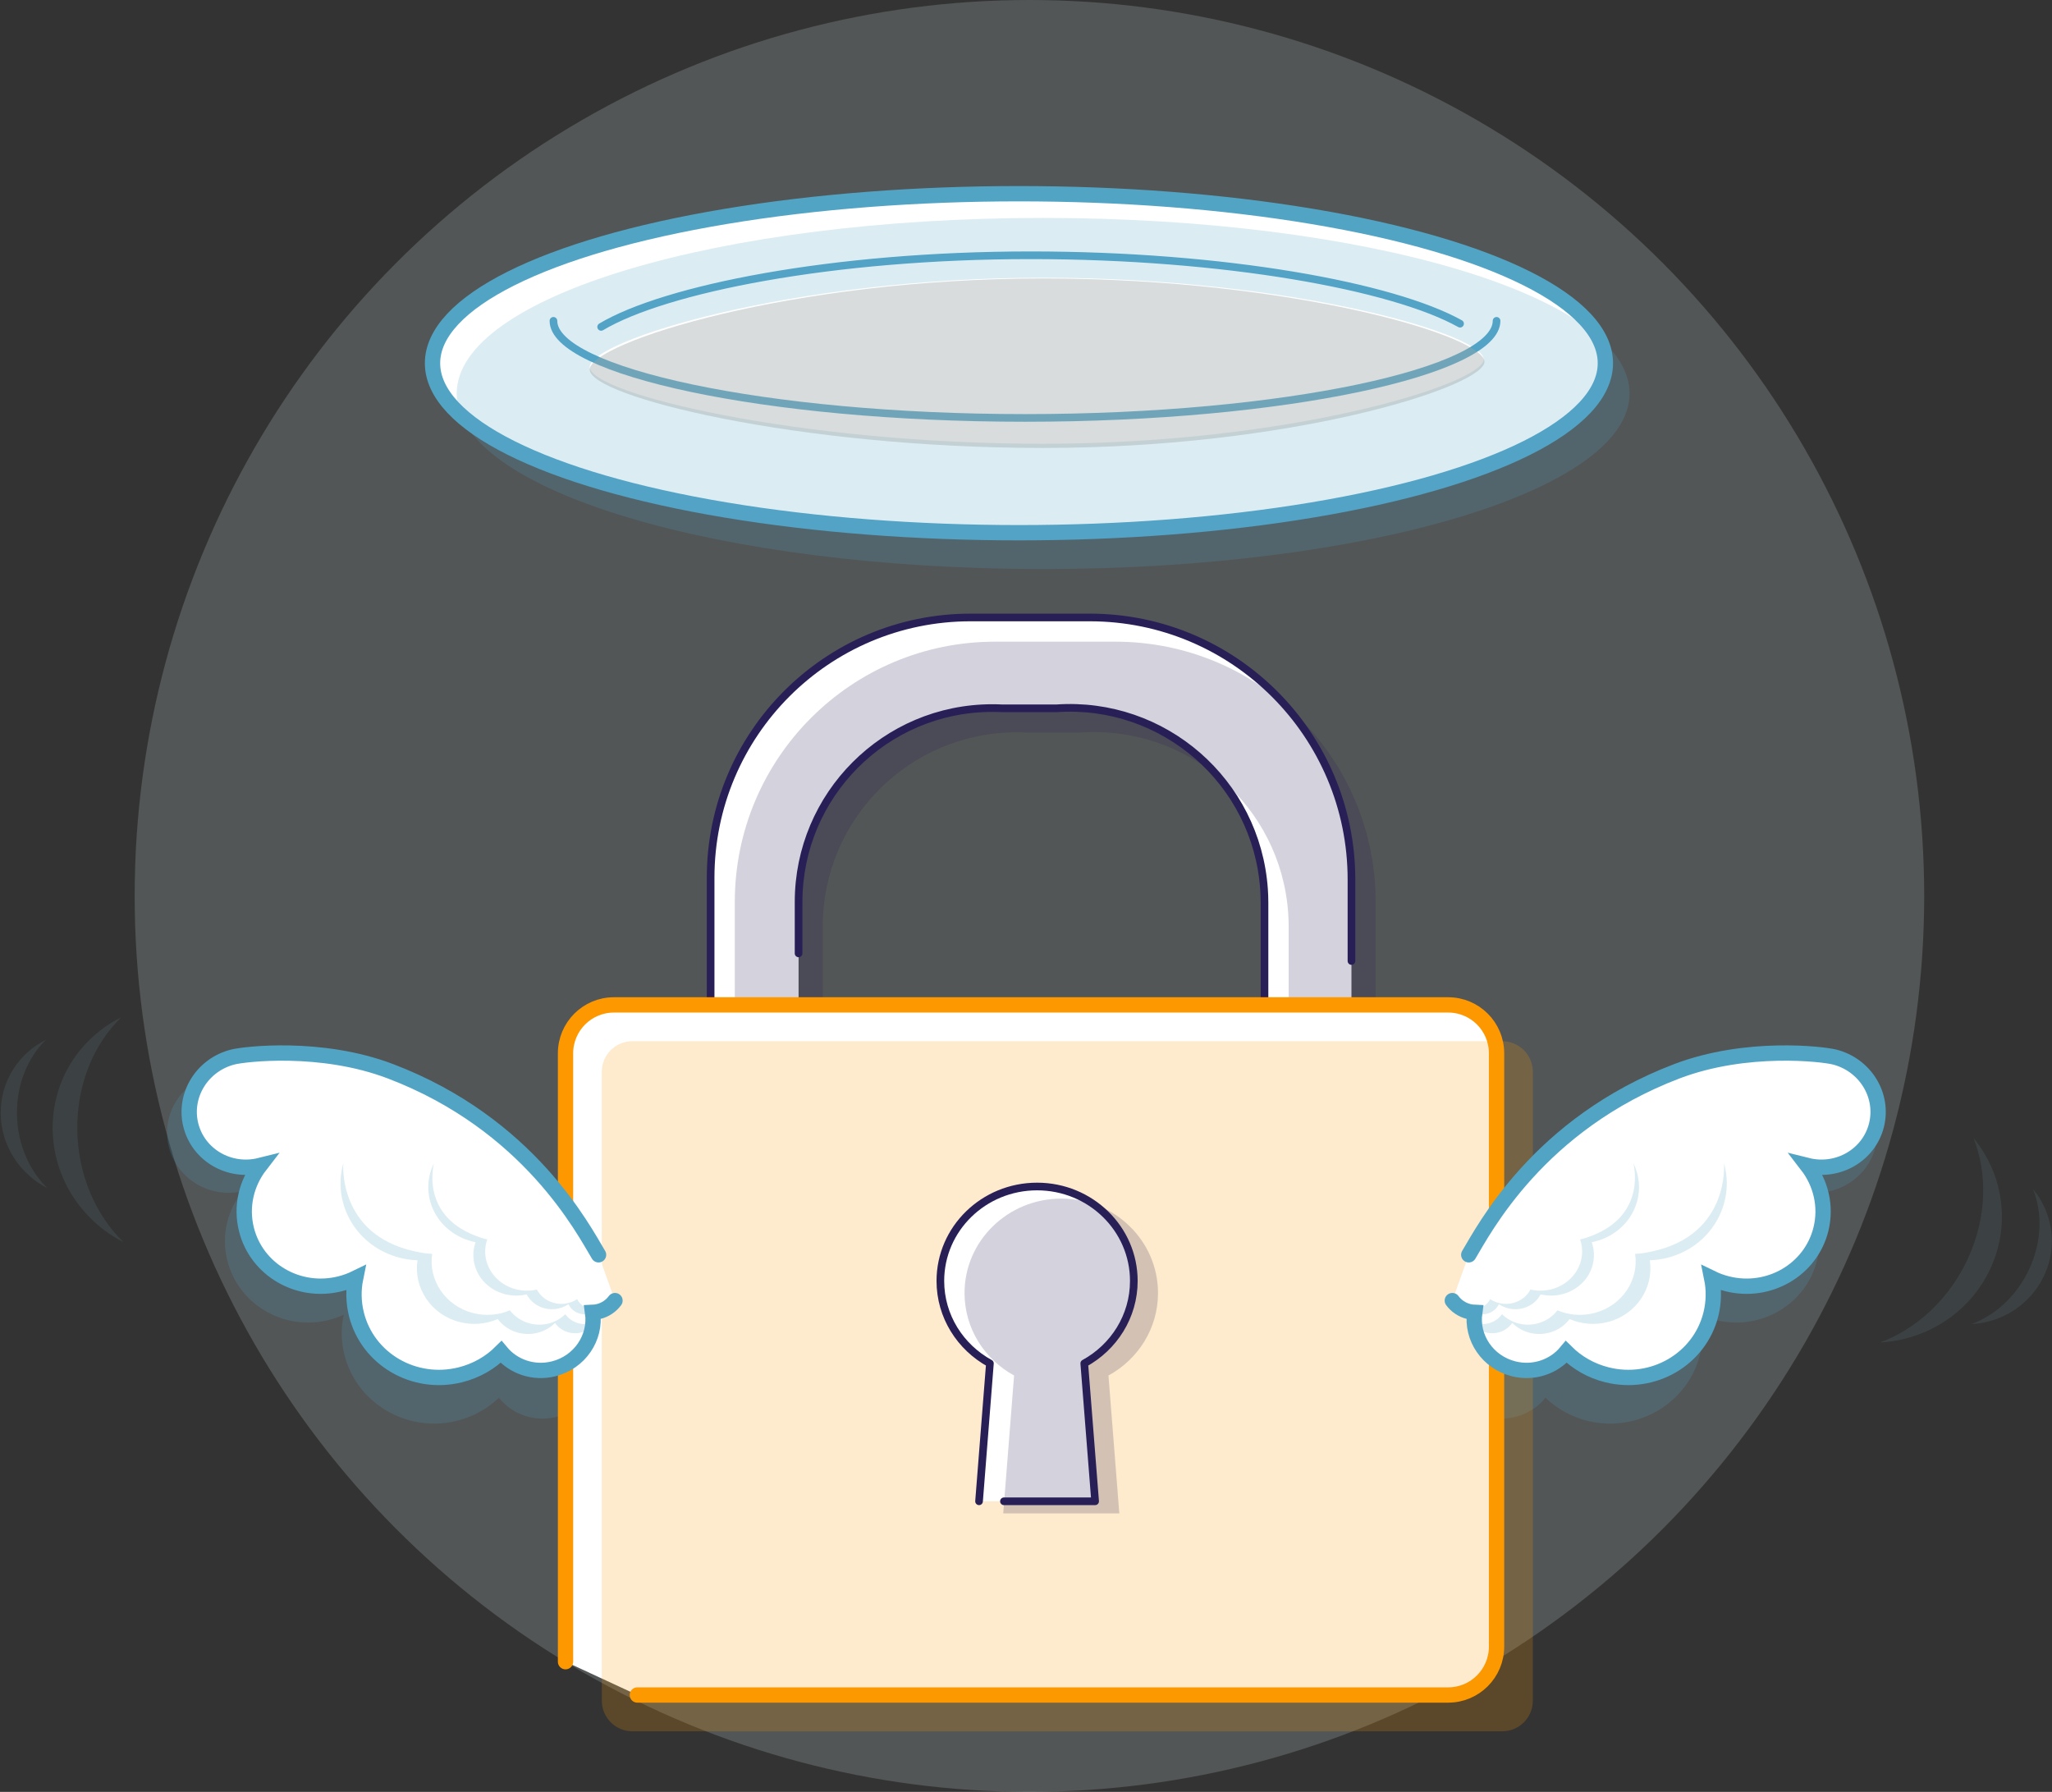 <?xml version="1.0" encoding="UTF-8"?>
<svg width="268px" height="234px" viewBox="0 0 268 234" version="1.1" xmlns="http://www.w3.org/2000/svg" xmlns:xlink="http://www.w3.org/1999/xlink">
    <rect x="0" y="0" width="268" height="234" fill="#333333" stroke="none"/>
    <!-- Generator: Sketch 52.6 (67491) - http://www.bohemiancoding.com/sketch -->
    <title>Expired</title>
    <desc>Created with Sketch.</desc>
    <g id="Page-1" stroke="none" stroke-width="1" fill="none" fill-rule="evenodd">
        <g id="4.-Login---Senha-expirada" transform="translate(-508, -101)">
            <g id="Expired" transform="translate(502, 101)">
                <ellipse id="BG" fill="#9DA7A9" opacity="0.3" cx="140.448" cy="117" rx="116.86" ry="117"></ellipse>
                <path d="M81.767,140.254 C86.095,141.229 88.792,145.447 87.792,149.675 C86.791,153.903 82.472,156.54 78.144,155.565 C80.082,157.997 80.928,161.239 80.16,164.486 C78.809,170.194 72.979,173.754 67.137,172.438 C66.36,172.263 65.622,172.011 64.93,171.691 C65.28,173.317 65.283,175.041 64.874,176.766 C63.374,183.108 56.895,187.064 50.404,185.602 C48.153,185.095 46.197,184.004 44.664,182.53 C42.985,184.631 40.156,185.713 37.323,185.075 C33.664,184.251 31.3,180.85 31.774,177.286 C31.498,177.282 31.217,177.249 30.937,177.186 C28.773,176.698 27.425,174.59 27.925,172.476 C28.24,171.143 48.126,153.537 63.649,144.469 C72.759,139.148 80.167,139.894 81.767,140.254 Z" id="sombra-asa-direita-copy-2" fill-opacity="0.2" fill="#52A4C5" transform="translate(57.91, 162.953) scale(-1, 1) translate(-57.91, -162.953) "></path>
                <path d="M244.947,140.254 C249.274,141.229 251.971,145.447 250.971,149.675 C249.97,153.903 245.651,156.54 241.324,155.565 C243.261,157.997 244.108,161.239 243.339,164.486 C241.989,170.194 236.158,173.754 230.316,172.438 C229.539,172.263 228.802,172.011 228.109,171.691 C228.46,173.317 228.462,175.041 228.054,176.766 C226.553,183.108 220.074,187.064 213.583,185.602 C211.333,185.095 209.376,184.004 207.843,182.53 C206.164,184.631 203.336,185.713 200.503,185.075 C196.843,184.251 194.48,180.85 194.954,177.286 C194.677,177.282 194.397,177.249 194.116,177.186 C191.953,176.698 190.604,174.59 191.104,172.476 C191.419,171.143 211.305,153.537 226.829,144.469 C235.938,139.148 243.347,139.894 244.947,140.254 Z" id="sombra-asa-direita-copy" fill-opacity="0.2" fill="#52A4C5"></path>
                <g id="Lock" transform="translate(79.86, 80.635)" fill-rule="nonzero">
                    <path d="M102.647,55.338 C102.647,62.323 96.991,67.986 90.014,67.986 L87.183,67.986 C89.706,65.674 91.289,62.349 91.289,58.654 L91.289,37.257 C91.289,36.661 91.268,36.064 91.226,35.469 C90.24,21.447 78.087,10.88 64.081,11.867 C60.596,11.867 58.269,11.867 57.101,11.867 C56.618,11.843 56.18,11.832 55.742,11.832 C41.767,11.832 30.438,23.174 30.438,37.166 C30.438,40.145 30.438,42.378 30.438,43.868 C30.438,47.154 30.438,52.082 30.438,58.654 C30.438,62.349 32.02,65.674 34.544,67.986 L31.584,67.986 C24.606,67.986 18.95,62.323 18.95,55.338 L18.95,33.993 C18.95,15.219 34.151,5.61712838e-15 52.903,0 L68.461,0 C87.341,-5.61712838e-15 102.647,15.324 102.647,34.227 L102.647,44.862 M102.647,55.338 C102.647,62.323 96.991,67.986 90.014,67.986 L87.183,67.986 C89.706,65.674 91.289,62.349 91.289,58.654 L91.289,37.257 C91.289,36.661 91.268,36.064 91.226,35.469 C90.24,21.447 78.087,10.88 64.081,11.867 C60.596,11.867 58.269,11.867 57.101,11.867 C56.618,11.843 56.18,11.832 55.742,11.832 C41.767,11.832 30.438,23.174 30.438,37.166 C30.438,40.145 30.438,42.378 30.438,43.868 C30.438,47.154 30.438,52.082 30.438,58.654 C30.438,62.349 32.02,65.674 34.544,67.986 L31.584,67.986 C24.606,67.986 18.95,62.323 18.95,55.338 L18.95,33.993 C18.95,15.219 34.151,5.61712838e-15 52.903,0 L68.461,0 C87.341,-5.61712838e-15 102.647,15.324 102.647,34.227 L102.647,44.862 M102.647,55.338 C102.647,62.323 96.991,67.986 90.014,67.986 L87.183,67.986 C89.706,65.674 91.289,62.349 91.289,58.654 L91.289,37.257 C91.289,36.661 91.268,36.064 91.226,35.469 C90.24,21.447 78.087,10.88 64.081,11.867 C60.596,11.867 58.269,11.867 57.101,11.867 C56.618,11.843 56.18,11.832 55.742,11.832 C41.767,11.832 30.438,23.174 30.438,37.166 C30.438,40.145 30.438,42.378 30.438,43.868 C30.438,47.154 30.438,52.082 30.438,58.654 C30.438,62.349 32.02,65.674 34.544,67.986 L31.584,67.986 C24.606,67.986 18.95,62.323 18.95,55.338 L18.95,33.993 C18.95,15.219 34.151,5.61712838e-15 52.903,0 L68.461,0 C87.341,-5.61712838e-15 102.647,15.324 102.647,34.227 L102.647,44.862" id="Combined-Shape-Copy" fill="#FFFFFF"></path>
                    <path d="M92.933,71.149 C93.886,69.832 94.447,68.214 94.447,66.465 L94.447,40.387 C94.447,39.79 94.426,39.194 94.384,38.599 C93.397,24.595 81.244,14.042 67.239,15.029 C63.754,15.029 61.427,15.029 60.259,15.029 C60.245,15.029 60.231,15.029 60.215,15.028 L60.215,15.028 C59.787,15.006 59.358,14.995 58.93,14.995 C44.938,14.995 33.596,26.337 33.596,40.329 L33.596,66.465 C33.596,68.214 34.158,69.832 35.11,71.149 L30.109,71.149 C25.69,71.149 22.109,67.567 22.109,63.149 L22.109,37.155 C22.109,18.381 37.328,3.162 56.102,3.162 L71.812,3.162 C90.586,3.162 105.805,18.381 105.805,37.155 L105.805,63.149 C105.805,67.567 102.224,71.149 97.805,71.149 L92.933,71.149 Z" id="Combined-Shape-Copy-2" fill-opacity="0.2" fill="#281F57"></path>
                    <path d="M102.647,55.338 C102.647,62.323 96.991,67.986 90.014,67.986 L87.183,67.986 C89.706,65.674 91.289,62.349 91.289,58.654 L91.289,37.257 C91.289,36.661 91.268,36.064 91.226,35.469 C90.24,21.447 78.087,10.88 64.081,11.867 C60.596,11.867 58.269,11.867 57.101,11.867 C56.618,11.843 56.18,11.832 55.742,11.832 C41.767,11.832 30.438,23.174 30.438,37.166 C30.438,40.145 30.438,42.378 30.438,43.868 M30.438,58.654 C30.438,62.349 32.02,65.674 34.544,67.986 L31.584,67.986 C24.606,67.986 18.95,62.323 18.95,55.338 L18.95,33.993 C18.95,15.219 34.151,0 52.903,0 L68.461,0 C87.341,0 102.647,15.324 102.647,34.227 L102.647,44.862 M102.647,55.338 C102.647,62.323 96.991,67.986 90.014,67.986 L87.183,67.986 C89.706,65.674 91.289,62.349 91.289,58.654 L91.289,37.257 C91.289,36.661 91.268,36.064 91.226,35.469 C90.24,21.447 78.087,10.88 64.081,11.867 C60.596,11.867 58.269,11.867 57.101,11.867 C56.618,11.843 56.18,11.832 55.742,11.832 C41.767,11.832 30.438,23.174 30.438,37.166 C30.438,40.145 30.438,42.378 30.438,43.868 M30.438,58.654 C30.438,62.349 32.02,65.674 34.544,67.986 L31.584,67.986 C24.606,67.986 18.95,62.323 18.95,55.338 L18.95,33.993 C18.95,15.219 34.151,0 52.903,0 L68.461,0 C87.341,0 102.647,15.324 102.647,34.227 L102.647,44.862 M102.647,55.338 C102.647,62.323 96.991,67.986 90.014,67.986 L87.183,67.986 C89.706,65.674 91.289,62.349 91.289,58.654 L91.289,37.257 C91.289,36.661 91.268,36.064 91.226,35.469 C90.24,21.447 78.087,10.88 64.081,11.867 C60.596,11.867 58.269,11.867 57.101,11.867 C56.618,11.843 56.18,11.832 55.742,11.832 C41.767,11.832 30.438,23.174 30.438,37.166 C30.438,40.145 30.438,42.378 30.438,43.868 M30.438,58.654 C30.438,62.349 32.02,65.674 34.544,67.986 L31.584,67.986 C24.606,67.986 18.95,62.323 18.95,55.338 L18.95,33.993 C18.95,15.219 34.151,0 52.903,0 L68.461,0 C87.341,0 102.647,15.324 102.647,34.227 L102.647,44.862" id="Combined-Shape-Copy-3" stroke="#281F57" stroke-linecap="round" stroke-linejoin="round"></path>
                    <path d="M-2.27373675e-13,136.366 L1.31691541e-13,56.919 C1.31691541e-13,53.426 2.828,50.595 6.317,50.595 L115.281,50.595 C118.769,50.595 121.597,53.426 121.597,56.919 L121.597,134.392 C121.597,137.885 118.769,140.716 115.281,140.716 L9.38,140.716" id="Rectangle-Copy" stroke="#FD9800" stroke-width="2" fill="#FFFFFF" stroke-linecap="round"></path>
                    <path d="M8.738,55.338 L122.335,55.338 C124.544,55.338 126.335,57.129 126.335,59.338 L126.335,141.459 C126.335,143.669 124.544,145.459 122.335,145.459 L8.738,145.459 C6.528,145.459 4.738,143.669 4.738,141.459 L4.738,59.338 C4.738,57.129 6.528,55.338 8.738,55.338 Z" id="Rectangle-Copy-2" fill-opacity="0.2" fill="#FD9800"></path>
                    <path d="M54.008,115.419 L55.427,97.412 C51.565,95.302 48.955,91.27 48.955,86.643 C48.955,79.832 54.611,74.311 61.588,74.311 C68.566,74.311 74.222,79.832 74.222,86.643 C74.222,91.27 71.611,95.302 67.749,97.412 L69.168,115.419 L57.26,115.419" id="Combined-Shape-Copy-4" stroke="#281F57" fill="#FFFFFF" stroke-linecap="round" stroke-linejoin="round"></path>
                    <path d="M58.585,98.993 C54.724,96.883 52.113,92.851 52.113,88.224 C52.113,81.413 57.769,75.892 64.747,75.892 C71.724,75.892 77.38,81.413 77.38,88.224 C77.38,92.851 74.77,96.883 70.908,98.993 L72.327,117 L57.167,117 L58.585,98.993 Z" id="Combined-Shape-Copy-5" fill-opacity="0.2" fill="#281F57"></path>
                </g>
                <g id="Halo" transform="translate(62.489, 25.297)" fill-rule="nonzero">
                    <ellipse id="Oval" stroke="#52A4C5" stroke-width="2" fill="#FFFFFF" cx="76.59" cy="22.135" rx="76.59" ry="22.135"></ellipse>
                    <path d="M15.793,16.601 C15.793,23.15 43.367,29.28 77.381,29.28 C111.395,29.28 138.969,23.15 138.969,16.601" id="Path" stroke="#52A4C5" stroke-linecap="round" stroke-linejoin="round"></path>
                    <path d="M134.202,16.973 C125.437,12.083 103.441,8.039 78.113,8.039 C52.158,8.039 30.276,12.46 22.023,17.392" id="Path" stroke="#52A4C5" stroke-linecap="round" stroke-linejoin="round"></path>
                    <path d="M79.749,49.014 C37.449,49.014 3.158,38.749 3.158,26.088 C3.158,13.426 37.449,3.162 79.749,3.162 C122.049,3.162 156.339,13.426 156.339,26.088 C156.339,38.749 122.049,49.014 79.749,49.014 Z M79.697,32.655 C111.729,32.655 136.3,25.07 137.264,21.813 C138.227,18.556 112.471,10.971 79.697,10.971 C46.923,10.971 20.529,19.188 20.529,22.632 C20.529,26.077 47.665,32.655 79.697,32.655 Z" id="Combined-Shape" fill-opacity="0.2" fill="#52A4C5"></path>
                    <path d="M79.747,33.203 C111.806,33.203 136.398,25.46 137.363,22.135 C138.327,18.81 112.549,11.068 79.747,11.068 C46.945,11.068 20.529,19.456 20.529,22.972 C20.529,26.489 47.688,33.203 79.747,33.203 Z" id="Oval-3-Copy" fill-opacity="0.4" fill="#9DA7A9"></path>
                </g>
                <g id="Right-Wing" transform="translate(193, 128)">
                    <g id="Group-Copy" transform="translate(68.892, 33.797) scale(-1, 1) rotate(8) translate(-68.892, -33.797) translate(56.392, 20.797)" fill="#5F7E84" fill-opacity="0.2" fill-rule="nonzero">
                        <path d="M8.969,17.319 C5.523,11.922 5.689,5.317 8.827,0.214 C7.65,5.04 8.538,10.674 11.71,15.642 C14.882,20.611 19.666,23.862 24.614,24.942 C18.552,25.466 12.415,22.716 8.969,17.319 Z" id="Path"></path>
                        <path d="M2.142,19.199 C-0.132,15.636 -0.023,11.277 2.048,7.909 C1.272,11.094 1.858,14.813 3.952,18.092 C6.045,21.371 9.203,23.517 12.468,24.23 C8.467,24.576 4.417,22.761 2.142,19.199 Z" id="Path"></path>
                    </g>
                    <g id="asa-direita-copy-4" transform="translate(30.495, 30.5) scale(-1, 1) translate(-30.495, -30.5) translate(0.495, 0)" fill="#FFFFFF" stroke="#52A4C5" stroke-linecap="round" stroke-width="2">
                        <path d="M53.512,41.893 C52.378,38.186 48.819,23.114 32.942,12.064 C24.952,6.504 14.978,5.276 13.445,5.276 C9.3,5.276 5.94,8.545 5.94,12.577 C5.94,16.609 9.3,19.878 13.445,19.878 C11.16,21.685 9.693,24.448 9.693,27.544 C9.693,32.987 14.229,37.4 19.825,37.4 C20.569,37.4 21.294,37.322 21.992,37.174 C21.324,38.574 20.951,40.135 20.951,41.781 C20.951,47.829 25.991,52.732 32.208,52.732 C34.364,52.732 36.378,52.143 38.089,51.121 C39.163,53.366 41.503,54.922 44.216,54.922 C47.721,54.922 50.603,52.325 50.938,49.002 C51.191,49.054 51.453,49.081 51.722,49.081 C52.647,49.081 53.494,48.756 54.148,48.215" id="asa-esquerda" transform="translate(30.044, 30.099) rotate(-14) translate(-30.044, -30.099) "></path>
                    </g>
                    <path d="M24.21,43.427 C23.672,43.191 23.272,42.789 23.048,42.315 C22,43.025 20.592,43.197 19.345,42.65 C18.553,42.302 17.955,41.721 17.6,41.033 C16.393,41.319 15.08,41.231 13.868,40.7 C11.257,39.554 10.027,36.749 10.918,34.22 C10.347,34.108 9.78,33.932 9.229,33.69 C5.332,31.981 3.656,27.602 5.486,23.909 C5.486,23.909 3.647,30.509 10.81,33.338 C11.351,33.552 11.891,33.742 12.443,33.853 C11.595,36.27 12.796,38.961 15.322,40.069 C16.495,40.583 17.762,40.673 18.926,40.404 C19.272,41.065 19.852,41.624 20.618,41.96 C21.824,42.489 23.183,42.33 24.19,41.655 C24.41,42.11 24.797,42.497 25.317,42.725 C25.889,42.976 26.513,42.988 27.062,42.805 C26.387,43.586 25.217,43.869 24.21,43.427 Z" id="sombra-copy-2" fill-opacity="0.2" fill="#52A4C5" transform="translate(15.904, 33.773) scale(-1, 1) translate(-15.904, -33.773) "></path>
                    <path d="M34.924,46.004 C34.158,45.807 33.533,45.354 33.12,44.766 C31.917,45.956 30.105,46.502 28.329,46.044 C27.201,45.753 26.271,45.104 25.634,44.257 C24.116,44.911 22.367,45.087 20.641,44.642 C16.921,43.683 14.61,40.181 15.159,36.578 C14.38,36.554 13.591,36.444 12.806,36.241 C7.255,34.81 3.969,29.289 5.467,23.909 C5.467,23.909 4.674,33.205 14.799,35.414 C15.564,35.581 16.322,35.717 17.075,35.742 C16.556,39.185 18.801,42.54 22.399,43.467 C24.069,43.898 25.759,43.736 27.224,43.114 C27.842,43.926 28.743,44.549 29.835,44.831 C31.553,45.274 33.302,44.757 34.462,43.623 C34.862,44.187 35.468,44.621 36.209,44.812 C37.023,45.022 37.847,44.899 38.525,44.53 C37.829,45.731 36.358,46.374 34.924,46.004 Z" id="sombra-copy-3" fill-opacity="0.2" fill="#52A4C5" transform="translate(21.815, 35.057) scale(-1, 1) translate(-21.815, -35.057) "></path>
                </g>
                <g id="Left-Wing" transform="translate(44.5, 158.5) scale(-1, 1) translate(-44.5, -158.5) translate(0, 128)">
                    <g id="Left-Wing-Copy">
                        <g id="Group-Copy" transform="translate(70.838, 17.649) scale(-1, 1) rotate(32) translate(-70.838, -17.649) translate(58.338, 4.649)" fill="#5F7E84" fill-opacity="0.2" fill-rule="nonzero">
                            <path d="M8.969,17.319 C5.523,11.922 5.689,5.317 8.827,0.214 C7.65,5.04 8.538,10.674 11.71,15.642 C14.882,20.611 19.666,23.862 24.614,24.942 C18.552,25.466 12.415,22.716 8.969,17.319 Z" id="Path"></path>
                            <path d="M2.142,19.199 C-0.132,15.636 -0.023,11.277 2.048,7.909 C1.272,11.094 1.858,14.813 3.952,18.092 C6.045,21.371 9.203,23.517 12.468,24.23 C8.467,24.576 4.417,22.761 2.142,19.199 Z" id="Path"></path>
                        </g>
                        <g id="asa-direita-copy-4" transform="translate(30.495, 30.5) scale(-1, 1) translate(-30.495, -30.5) translate(0.495, 0)" fill="#FFFFFF" stroke="#52A4C5" stroke-linecap="round" stroke-width="2">
                            <path d="M53.512,41.893 C52.378,38.186 48.819,23.114 32.942,12.064 C24.952,6.504 14.978,5.276 13.445,5.276 C9.3,5.276 5.94,8.545 5.94,12.577 C5.94,16.609 9.3,19.878 13.445,19.878 C11.16,21.685 9.693,24.448 9.693,27.544 C9.693,32.987 14.229,37.4 19.825,37.4 C20.569,37.4 21.294,37.322 21.992,37.174 C21.324,38.574 20.951,40.135 20.951,41.781 C20.951,47.829 25.991,52.732 32.208,52.732 C34.364,52.732 36.378,52.143 38.089,51.121 C39.163,53.366 41.503,54.922 44.216,54.922 C47.721,54.922 50.603,52.325 50.938,49.002 C51.191,49.054 51.453,49.081 51.722,49.081 C52.647,49.081 53.494,48.756 54.148,48.215" id="asa-esquerda" transform="translate(30.044, 30.099) rotate(-14) translate(-30.044, -30.099) "></path>
                        </g>
                        <path d="M24.21,43.427 C23.672,43.191 23.272,42.789 23.048,42.315 C22,43.025 20.592,43.197 19.345,42.65 C18.553,42.302 17.955,41.721 17.6,41.033 C16.393,41.319 15.08,41.231 13.868,40.7 C11.257,39.554 10.027,36.749 10.918,34.22 C10.347,34.108 9.78,33.932 9.229,33.69 C5.332,31.981 3.656,27.602 5.486,23.909 C5.486,23.909 3.647,30.509 10.81,33.338 C11.351,33.552 11.891,33.742 12.443,33.853 C11.595,36.27 12.796,38.961 15.322,40.069 C16.495,40.583 17.762,40.673 18.926,40.404 C19.272,41.065 19.852,41.624 20.618,41.96 C21.824,42.489 23.183,42.33 24.19,41.655 C24.41,42.11 24.797,42.497 25.317,42.725 C25.889,42.976 26.513,42.988 27.062,42.805 C26.387,43.586 25.217,43.869 24.21,43.427 Z" id="sombra-copy-2" fill-opacity="0.2" fill="#52A4C5" transform="translate(15.904, 33.773) scale(-1, 1) translate(-15.904, -33.773) "></path>
                        <path d="M34.924,46.004 C34.158,45.807 33.533,45.354 33.12,44.766 C31.917,45.956 30.105,46.502 28.329,46.044 C27.201,45.753 26.271,45.104 25.634,44.257 C24.116,44.911 22.367,45.087 20.641,44.642 C16.921,43.683 14.61,40.181 15.159,36.578 C14.38,36.554 13.591,36.444 12.806,36.241 C7.255,34.81 3.969,29.289 5.467,23.909 C5.467,23.909 4.674,33.205 14.799,35.414 C15.564,35.581 16.322,35.717 17.075,35.742 C16.556,39.185 18.801,42.54 22.399,43.467 C24.069,43.898 25.759,43.736 27.224,43.114 C27.842,43.926 28.743,44.549 29.835,44.831 C31.553,45.274 33.302,44.757 34.462,43.623 C34.862,44.187 35.468,44.621 36.209,44.812 C37.023,45.022 37.847,44.899 38.525,44.53 C37.829,45.731 36.358,46.374 34.924,46.004 Z" id="sombra-copy-3" fill-opacity="0.2" fill="#52A4C5" transform="translate(21.815, 35.057) scale(-1, 1) translate(-21.815, -35.057) "></path>
                    </g>
                </g>
            </g>
        </g>
    </g>
</svg>